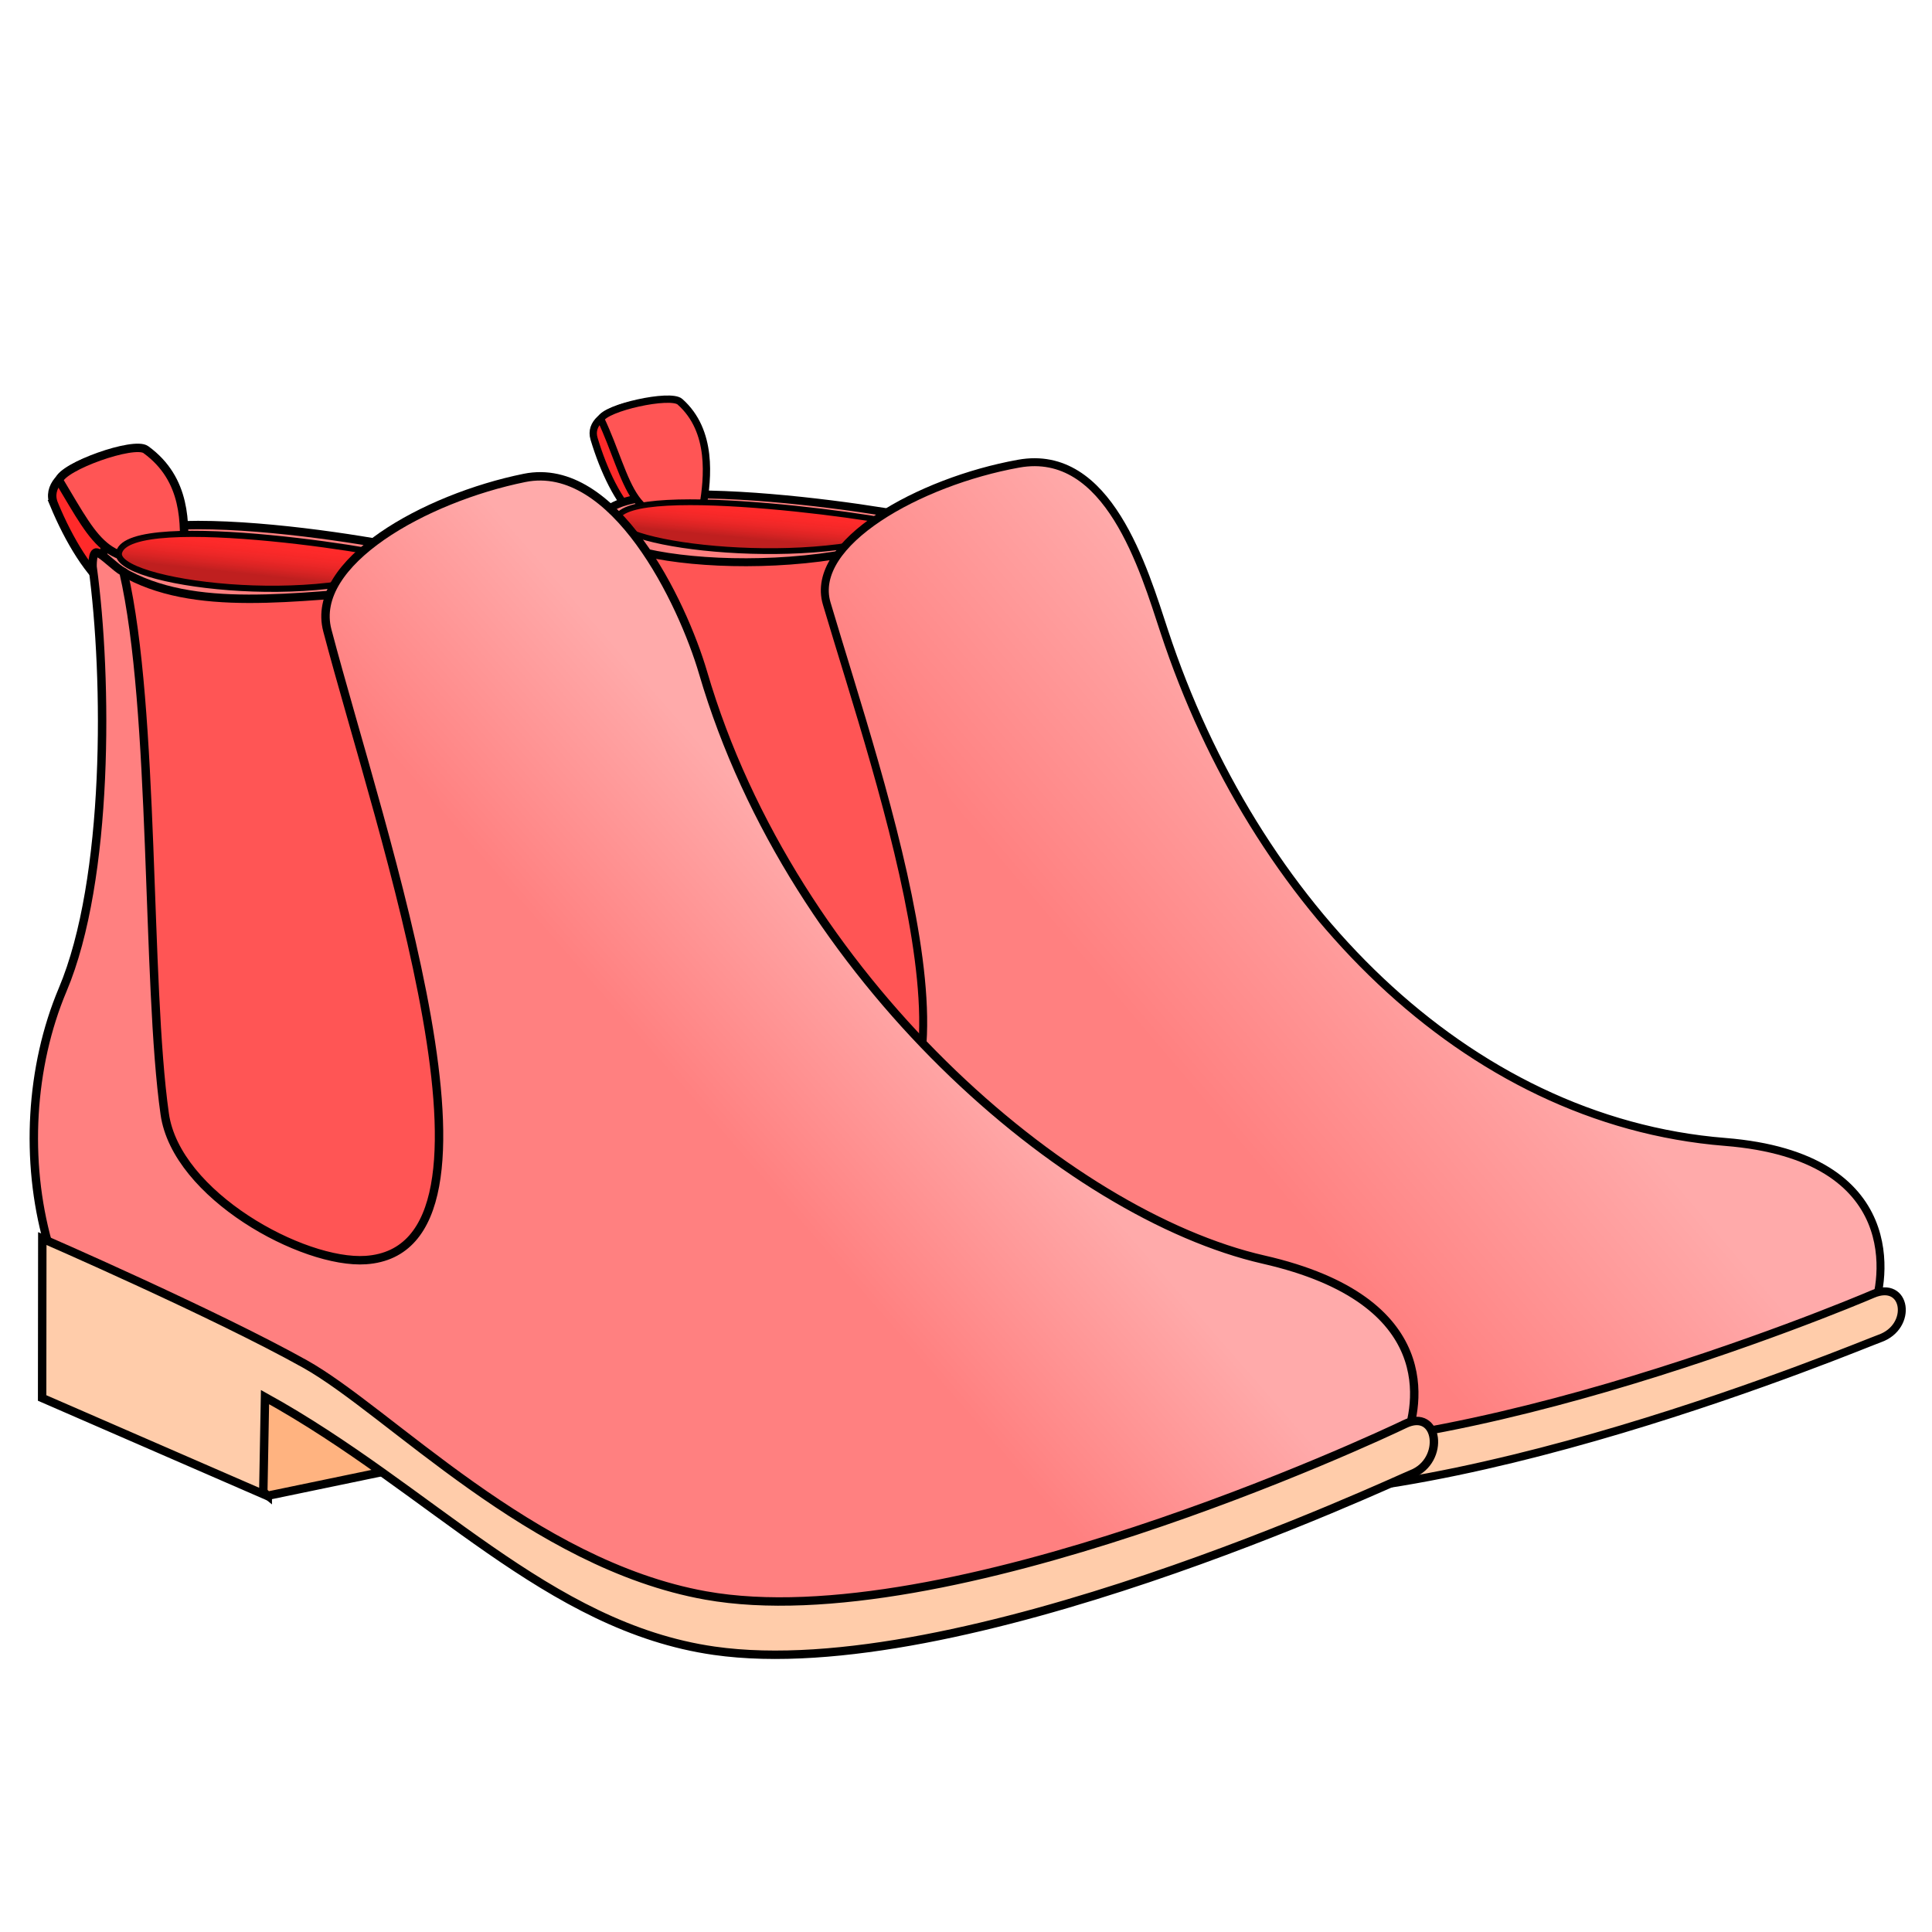 <svg xmlns="http://www.w3.org/2000/svg" xmlns:xlink="http://www.w3.org/1999/xlink" cursor="default" viewBox="0 0 256 256">
    <defs>
        <linearGradient id="innoGrad2">
            <stop offset="0" stop-color="#faa"/>
            <stop offset="1" stop-color="#ff8080"/>
        </linearGradient>
        <linearGradient id="linearGradient4343">
            <stop offset="0" stop-opacity=".251"/>
            <stop offset="1" stop-color="#ff2a2a" stop-opacity="0"/>
        </linearGradient>
        <linearGradient id="innoGrad1">
            <stop offset="0" stop-color="#faa"/>
            <stop offset="1" stop-color="#ff8080"/>
        </linearGradient>
        <linearGradient id="linearGradient4322" x1="342.189" x2="331.341" y1="43.11" y2="52.593" gradientTransform="matrix(2.231 0 0 2.231 -625.567 53.562)" gradientUnits="userSpaceOnUse" xlink:href="#innoGrad1"/>
        <linearGradient id="linearGradient4350" x1="295.28" x2="295.501" y1="10.091" y2="8.008" gradientTransform="matrix(2.231 0 0 2.231 -625.567 53.562)" gradientUnits="userSpaceOnUse" xlink:href="#linearGradient4343"/>
        <linearGradient id="linearGradient4421" x1="295.28" x2="295.501" y1="10.091" y2="8.008" gradientTransform="matrix(2.231 0 0 1.984 -559.834 51.275)" gradientUnits="userSpaceOnUse" xlink:href="#linearGradient4343"/>
        <linearGradient id="linearGradient4467" x1="371.429" x2="357.321" y1="36" y2="47.964" gradientTransform="matrix(2.231 0 0 2.231 -625.567 53.562)" gradientUnits="userSpaceOnUse" xlink:href="#innoGrad2"/>
    </defs>
    <g fill-rule="evenodd">
        <path fill="#ff2a2a" stroke="#000" stroke-width=".968" d="M78.718 58.143c-1.256-4.177 8.342-5.507 9.614-4.375 4.388 3.907 3.596 8.913 3.034 12.444-4.744 8.406-10.083.464-12.648-8.07z"/>
        <path fill="#f55" stroke="#000" stroke-width="1.052" d="M77.707 69.424c9.033 5.945 22.372 4.25 35.783 3.382l15.356 82.293c-15.684 4.605-31.369 1.406-47.053-9.019z"/>
        <path fill="#ff8080" stroke="#000" stroke-width="1.052" d="M79.602 68.983c-2.871 5.623 29.547 8.759 44.727.354-.994-.958-43.368-7.883-44.727-.354z"/>
        <path fill="#f55" stroke="#000" stroke-width=".968" d="M79.607 55.54c.566-1.523 9.214-3.436 10.486-2.31 4.4 3.893 3.646 10.206 3.084 13.737-9.574 4.622-9.746-3.338-13.57-11.428z"/>
        <path fill="#ff2a2a" stroke="#000" stroke-width=".769" d="M81.722 68.746c-.982 3.577 26.738 6.929 39.371 1.186-.374-.935-37.959-6.334-39.371-1.186z"/>
        <path fill="url(#linearGradient4421)" d="M81.722 68.746c-.982 3.577 26.738 6.929 39.371 1.186-.374-.935-37.959-6.334-39.371-1.186z"/>
        <path fill="url(#linearGradient4467)" stroke="#000" stroke-width="1.052" d="M69.677 149.588c-3.027-9.614-2.336-20.732 1.973-29.811 6.17-13.002 5.988-36.663 3.96-49.844 0 0-.063-1.855.592-1.673.83.23 2.375 1.742 3.506 2.3 4.226 16.289 3.003 48.421 5.466 63.872 1.524 9.562 18.34 17.72 26.656 17.211 21.252-1.3 4.835-47.626-2.285-71.668-2.369-7.996 12.229-16.159 25.428-18.537 11.896-2.143 16.585 13.998 19.31 22.264 11.88 36.04 39.74 64.85 74.305 67.608 24.164 1.928 21.122 18.711 19.554 22.386-29.311 16.246-55.01 17.97-82.245 20.608-19.866 3.313-63.16-28.34-96.22-44.716z"/>
        <path fill="#fca" stroke="#000" stroke-width="1.052" d="M156.88 191.172c31.91 5.075 87.65-18.137 91.249-19.693 4.516-1.954 5.403 4.31.942 5.878-2.486.874-58.546 24.454-91.063 20.329-22.138-2.81-37.486-19.056-59.54-29.893l-.234 11.439-29.311-11.335.024-18.79s22.863 8.848 34.815 14.783c11.106 5.516 30.053 23.614 53.118 27.282z"/>
        <path fill="#ffb380" stroke="#000" stroke-width="1.115" d="M35.48 198.192l21.336-4.429-22.456-14.638c-.117 6.529-3.123 15.72 1.12 19.067z"/>
        <path fill="#ff2a2a" stroke="#000" stroke-width="1.115" d="M7.154 66.812c-1.947-4.7 8.681-7.524 10.257-6.373 5.438 3.97 5.188 9.908 5.009 14.097-4.262 10.424-11.287 1.878-15.266-7.724z"/>
        <path fill="#ff8080" stroke="#000" stroke-width="1.115" d="M13.652 73.472c-2.87 6.322 29.538 9.848 44.712.398-.993-1.077-43.353-8.863-44.712-.398z"/>
        <path fill="#f55" stroke="#000" stroke-width="1.115" d="M7.822 63.66c.442-1.849 9.926-5.226 11.501-4.083 5.45 3.953 5.188 9.908 5.009 14.097C14.046 75.336 13.16 72.58 7.822 63.66zM14.363 74.522c9.03 6.684 22.364 4.779 35.77 3.803l15.351 92.525c-15.679 5.178-31.358 1.58-47.037-10.14z"/>
        <path fill="#ff2a2a" stroke="#000" stroke-width=".816" d="M15.771 73.206c-.981 4.021 26.73 7.79 39.358 1.333-.374-1.051-37.946-7.121-39.358-1.333z"/>
        <path fill="url(#linearGradient4350)" d="M15.771 73.206c-.981 4.021 26.73 7.79 39.358 1.333-.374-1.051-37.946-7.121-39.358-1.333z"/>
        <path fill="url(#linearGradient4322)" stroke="#000" stroke-width="1.115" d="M6.336 164.653C3.31 153.845 4 141.344 8.307 131.136c6.168-14.619 5.986-41.222 3.959-56.04 0 0-.063-2.087.592-1.883.83.26 2.374 1.959 3.505 2.587 4.224 18.313 3.002 54.442 5.464 71.813 1.524 10.751 18.334 19.924 26.647 19.352 21.244-1.462 2.018-56.399-5.1-83.43C41.006 74.545 56.302 66 69.498 63.326c11.891-2.41 20.943 16.53 23.667 25.824 11.875 40.521 48.173 71.806 74.28 77.757 23.75 5.413 20.41 19.612 18.844 23.744-29.302 18.267-56.54 21.312-83.767 24.278-19.859 3.725-63.138-31.862-96.186-50.276z"/>
        <path fill="#fca" stroke="#000" stroke-width="1.115" d="M93.51 211.409c31.897 5.705 89.027-20.955 92.624-22.705 4.514-2.196 5.4 4.845.941 6.609-2.484.983-59.933 28.057-92.44 23.419-22.13-3.158-37.472-21.425-59.52-33.61l-.233 12.861-29.3-12.744.023-21.126s22.856 9.948 34.803 16.621c11.103 6.202 30.044 26.55 53.101 30.675z"/>
    </g>
</svg>
